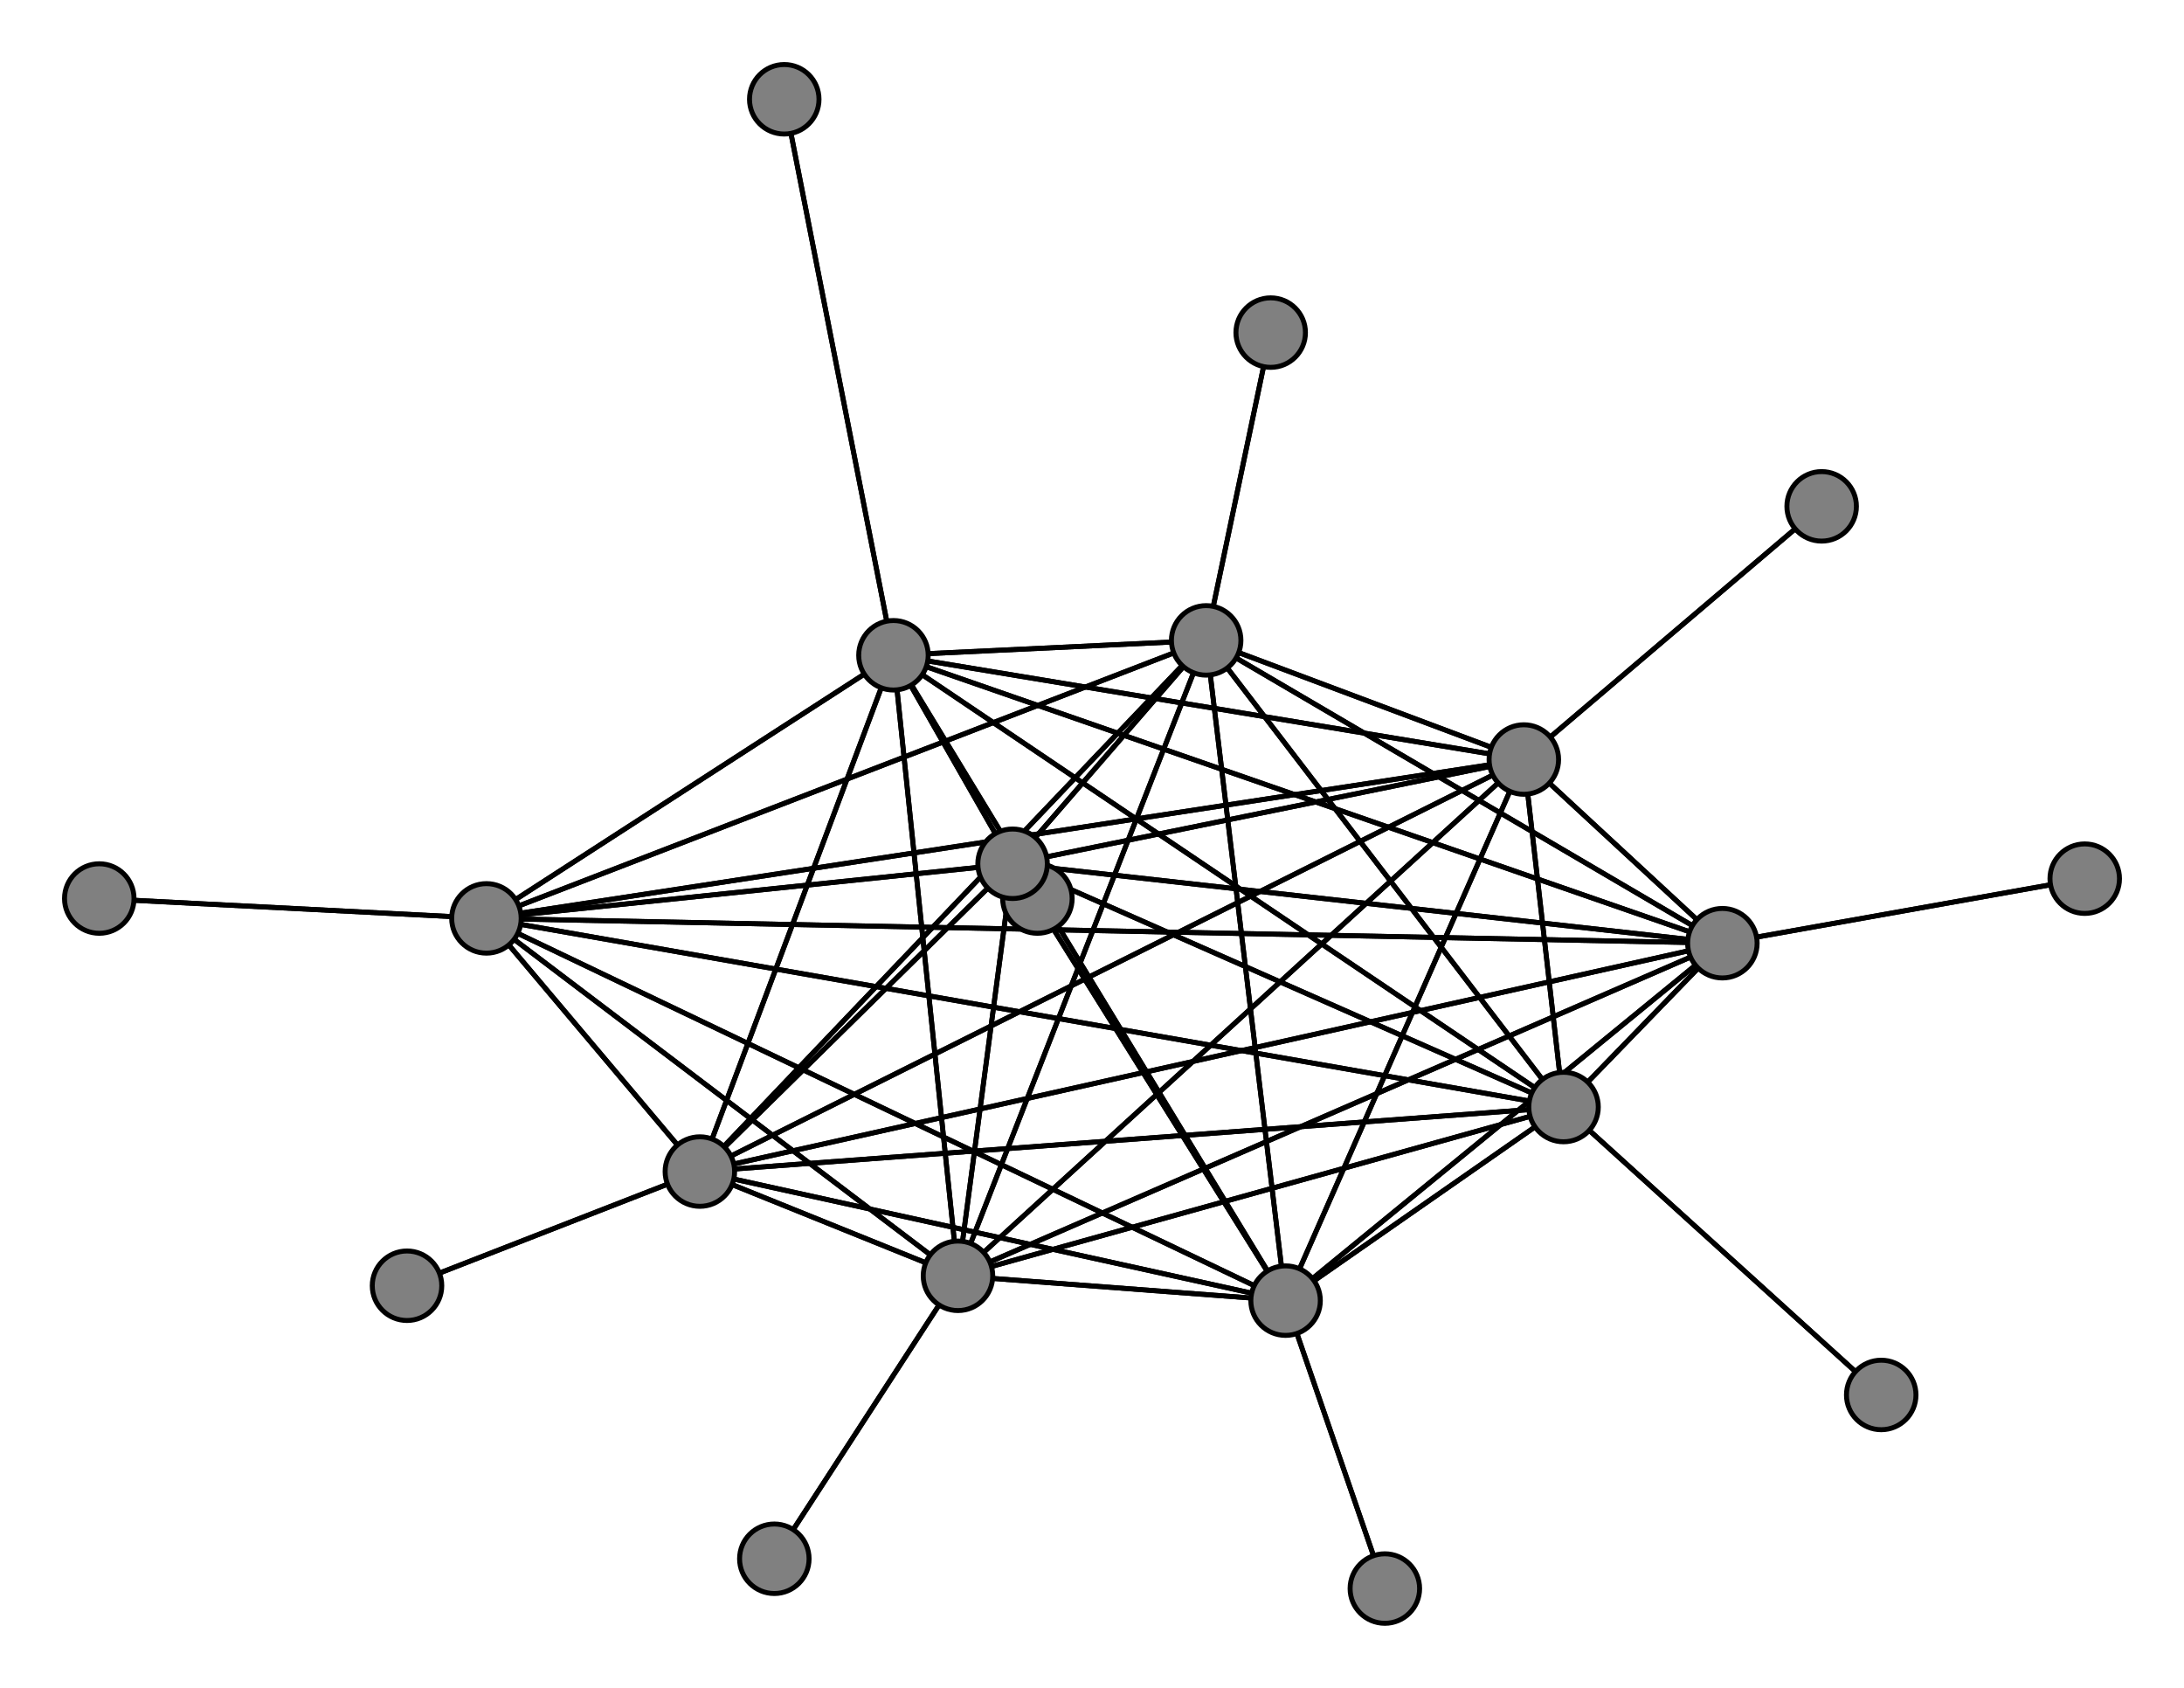<svg width="440" height="340" xmlns="http://www.w3.org/2000/svg">
<path stroke-width="1" stroke="black" d="M 209 181 204 174"/>
<path stroke-width="1" stroke="black" d="M 307 153 347 190"/>
<path stroke-width="1" stroke="black" d="M 307 153 204 174"/>
<path stroke-width="1" stroke="black" d="M 367 102 307 153"/>
<path stroke-width="1" stroke="black" d="M 259 262 180 132"/>
<path stroke-width="1" stroke="black" d="M 259 262 243 129"/>
<path stroke-width="1" stroke="black" d="M 259 262 307 153"/>
<path stroke-width="1" stroke="black" d="M 259 262 279 320"/>
<path stroke-width="1" stroke="black" d="M 259 262 193 257"/>
<path stroke-width="1" stroke="black" d="M 259 262 98 185"/>
<path stroke-width="1" stroke="black" d="M 259 262 315 223"/>
<path stroke-width="1" stroke="black" d="M 259 262 141 236"/>
<path stroke-width="1" stroke="black" d="M 259 262 347 190"/>
<path stroke-width="1" stroke="black" d="M 259 262 204 174"/>
<path stroke-width="1" stroke="black" d="M 279 320 259 262"/>
<path stroke-width="1" stroke="black" d="M 193 257 180 132"/>
<path stroke-width="1" stroke="black" d="M 193 257 243 129"/>
<path stroke-width="1" stroke="black" d="M 193 257 307 153"/>
<path stroke-width="1" stroke="black" d="M 193 257 259 262"/>
<path stroke-width="1" stroke="black" d="M 193 257 156 314"/>
<path stroke-width="1" stroke="black" d="M 193 257 98 185"/>
<path stroke-width="1" stroke="black" d="M 193 257 315 223"/>
<path stroke-width="1" stroke="black" d="M 193 257 141 236"/>
<path stroke-width="1" stroke="black" d="M 193 257 347 190"/>
<path stroke-width="1" stroke="black" d="M 307 153 141 236"/>
<path stroke-width="1" stroke="black" d="M 307 153 315 223"/>
<path stroke-width="1" stroke="black" d="M 307 153 98 185"/>
<path stroke-width="1" stroke="black" d="M 307 153 193 257"/>
<path stroke-width="1" stroke="black" d="M 180 132 307 153"/>
<path stroke-width="1" stroke="black" d="M 180 132 259 262"/>
<path stroke-width="1" stroke="black" d="M 180 132 193 257"/>
<path stroke-width="1" stroke="black" d="M 180 132 98 185"/>
<path stroke-width="1" stroke="black" d="M 180 132 315 223"/>
<path stroke-width="1" stroke="black" d="M 180 132 141 236"/>
<path stroke-width="1" stroke="black" d="M 180 132 347 190"/>
<path stroke-width="1" stroke="black" d="M 180 132 204 174"/>
<path stroke-width="1" stroke="black" d="M 158 20 180 132"/>
<path stroke-width="1" stroke="black" d="M 243 129 180 132"/>
<path stroke-width="1" stroke="black" d="M 243 129 256 67"/>
<path stroke-width="1" stroke="black" d="M 193 257 204 174"/>
<path stroke-width="1" stroke="black" d="M 243 129 307 153"/>
<path stroke-width="1" stroke="black" d="M 243 129 193 257"/>
<path stroke-width="1" stroke="black" d="M 243 129 98 185"/>
<path stroke-width="1" stroke="black" d="M 243 129 315 223"/>
<path stroke-width="1" stroke="black" d="M 243 129 141 236"/>
<path stroke-width="1" stroke="black" d="M 243 129 347 190"/>
<path stroke-width="1" stroke="black" d="M 243 129 204 174"/>
<path stroke-width="1" stroke="black" d="M 256 67 243 129"/>
<path stroke-width="1" stroke="black" d="M 307 153 180 132"/>
<path stroke-width="1" stroke="black" d="M 307 153 243 129"/>
<path stroke-width="1" stroke="black" d="M 307 153 367 102"/>
<path stroke-width="1" stroke="black" d="M 307 153 259 262"/>
<path stroke-width="1" stroke="black" d="M 243 129 259 262"/>
<path stroke-width="1" stroke="black" d="M 156 314 193 257"/>
<path stroke-width="1" stroke="black" d="M 98 185 180 132"/>
<path stroke-width="1" stroke="black" d="M 98 185 243 129"/>
<path stroke-width="1" stroke="black" d="M 141 236 347 190"/>
<path stroke-width="1" stroke="black" d="M 141 236 204 174"/>
<path stroke-width="1" stroke="black" d="M 82 259 141 236"/>
<path stroke-width="1" stroke="black" d="M 347 190 180 132"/>
<path stroke-width="1" stroke="black" d="M 347 190 243 129"/>
<path stroke-width="1" stroke="black" d="M 347 190 307 153"/>
<path stroke-width="1" stroke="black" d="M 347 190 259 262"/>
<path stroke-width="1" stroke="black" d="M 347 190 193 257"/>
<path stroke-width="1" stroke="black" d="M 347 190 98 185"/>
<path stroke-width="1" stroke="black" d="M 347 190 315 223"/>
<path stroke-width="1" stroke="black" d="M 347 190 141 236"/>
<path stroke-width="1" stroke="black" d="M 141 236 82 259"/>
<path stroke-width="1" stroke="black" d="M 347 190 420 177"/>
<path stroke-width="1" stroke="black" d="M 420 177 347 190"/>
<path stroke-width="1" stroke="black" d="M 204 174 180 132"/>
<path stroke-width="1" stroke="black" d="M 204 174 243 129"/>
<path stroke-width="1" stroke="black" d="M 204 174 307 153"/>
<path stroke-width="1" stroke="black" d="M 204 174 259 262"/>
<path stroke-width="1" stroke="black" d="M 204 174 193 257"/>
<path stroke-width="1" stroke="black" d="M 204 174 98 185"/>
<path stroke-width="1" stroke="black" d="M 204 174 315 223"/>
<path stroke-width="1" stroke="black" d="M 204 174 141 236"/>
<path stroke-width="1" stroke="black" d="M 204 174 347 190"/>
<path stroke-width="1" stroke="black" d="M 204 174 209 181"/>
<path stroke-width="1" stroke="black" d="M 347 190 204 174"/>
<path stroke-width="1" stroke="black" d="M 180 132 243 129"/>
<path stroke-width="1" stroke="black" d="M 141 236 315 223"/>
<path stroke-width="1" stroke="black" d="M 141 236 193 257"/>
<path stroke-width="1" stroke="black" d="M 98 185 307 153"/>
<path stroke-width="1" stroke="black" d="M 98 185 259 262"/>
<path stroke-width="1" stroke="black" d="M 98 185 193 257"/>
<path stroke-width="1" stroke="black" d="M 98 185 20 181"/>
<path stroke-width="1" stroke="black" d="M 98 185 315 223"/>
<path stroke-width="1" stroke="black" d="M 98 185 141 236"/>
<path stroke-width="1" stroke="black" d="M 98 185 347 190"/>
<path stroke-width="1" stroke="black" d="M 98 185 204 174"/>
<path stroke-width="1" stroke="black" d="M 20 181 98 185"/>
<path stroke-width="1" stroke="black" d="M 315 223 180 132"/>
<path stroke-width="1" stroke="black" d="M 315 223 243 129"/>
<path stroke-width="1" stroke="black" d="M 141 236 98 185"/>
<path stroke-width="1" stroke="black" d="M 315 223 307 153"/>
<path stroke-width="1" stroke="black" d="M 315 223 193 257"/>
<path stroke-width="1" stroke="black" d="M 315 223 98 185"/>
<path stroke-width="1" stroke="black" d="M 315 223 379 281"/>
<path stroke-width="1" stroke="black" d="M 315 223 141 236"/>
<path stroke-width="1" stroke="black" d="M 315 223 347 190"/>
<path stroke-width="1" stroke="black" d="M 315 223 204 174"/>
<path stroke-width="1" stroke="black" d="M 379 281 315 223"/>
<path stroke-width="1" stroke="black" d="M 141 236 180 132"/>
<path stroke-width="1" stroke="black" d="M 141 236 243 129"/>
<path stroke-width="1" stroke="black" d="M 141 236 307 153"/>
<path stroke-width="1" stroke="black" d="M 141 236 259 262"/>
<path stroke-width="1" stroke="black" d="M 315 223 259 262"/>
<path stroke-width="1" stroke="black" d="M 180 132 158 20"/>
<circle cx="209" cy="181" r="7.0" style="fill:gray;stroke:black;stroke-width:1.0"/>
<circle cx="204" cy="174" r="7.0" style="fill:gray;stroke:black;stroke-width:1.0"/>
<circle cx="420" cy="177" r="7.0" style="fill:gray;stroke:black;stroke-width:1.0"/>
<circle cx="347" cy="190" r="7.0" style="fill:gray;stroke:black;stroke-width:1.0"/>
<circle cx="82" cy="259" r="7.0" style="fill:gray;stroke:black;stroke-width:1.0"/>
<circle cx="141" cy="236" r="7.0" style="fill:gray;stroke:black;stroke-width:1.0"/>
<circle cx="379" cy="281" r="7.0" style="fill:gray;stroke:black;stroke-width:1.0"/>
<circle cx="315" cy="223" r="7.0" style="fill:gray;stroke:black;stroke-width:1.0"/>
<circle cx="20" cy="181" r="7.0" style="fill:gray;stroke:black;stroke-width:1.0"/>
<circle cx="98" cy="185" r="7.0" style="fill:gray;stroke:black;stroke-width:1.0"/>
<circle cx="156" cy="314" r="7.0" style="fill:gray;stroke:black;stroke-width:1.0"/>
<circle cx="193" cy="257" r="7.0" style="fill:gray;stroke:black;stroke-width:1.0"/>
<circle cx="279" cy="320" r="7.0" style="fill:gray;stroke:black;stroke-width:1.0"/>
<circle cx="259" cy="262" r="7.0" style="fill:gray;stroke:black;stroke-width:1.0"/>
<circle cx="367" cy="102" r="7.0" style="fill:gray;stroke:black;stroke-width:1.0"/>
<circle cx="307" cy="153" r="7.0" style="fill:gray;stroke:black;stroke-width:1.0"/>
<circle cx="256" cy="67" r="7.0" style="fill:gray;stroke:black;stroke-width:1.0"/>
<circle cx="243" cy="129" r="7.0" style="fill:gray;stroke:black;stroke-width:1.0"/>
<circle cx="158" cy="20" r="7.0" style="fill:gray;stroke:black;stroke-width:1.0"/>
<circle cx="180" cy="132" r="7.0" style="fill:gray;stroke:black;stroke-width:1.0"/>
</svg>
